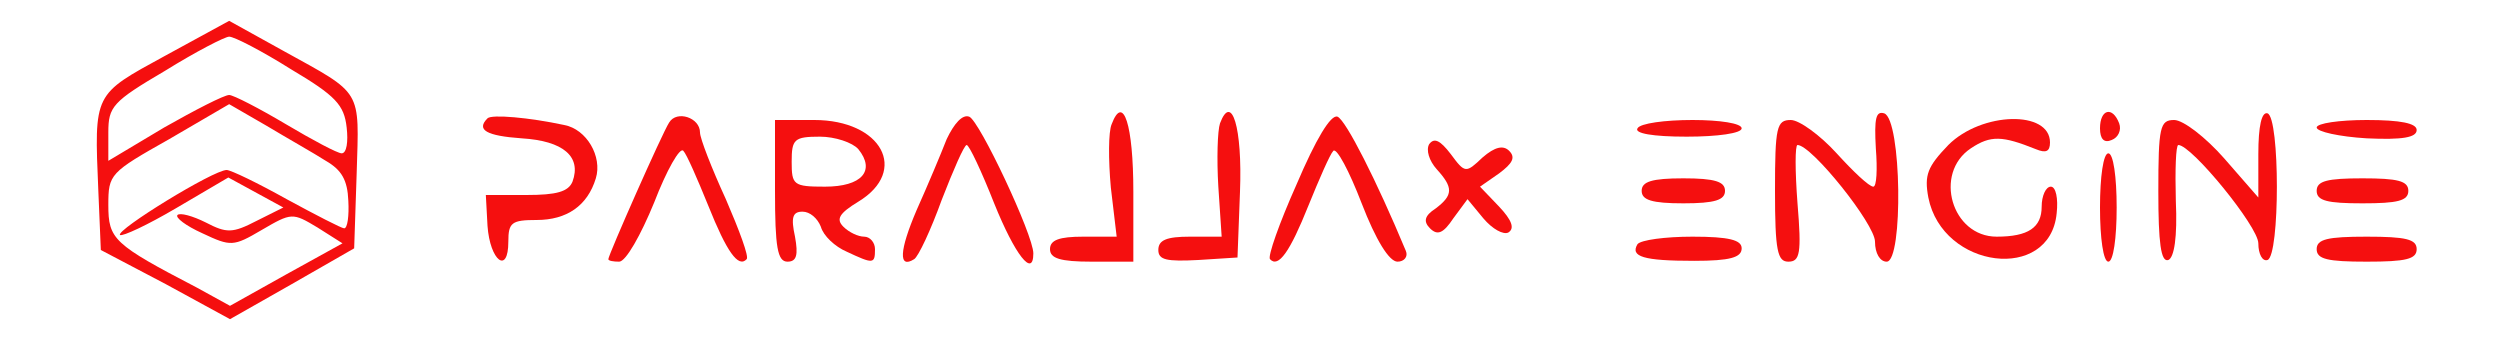 
<svg version="1.0" xmlns="http://www.w3.org/2000/svg"
 width="250pt" height="34pt" viewBox="0 0 300 38"
 preserveAspectRatio="xMidYMid meet">
<g transform="translate(0,38) scale(0.1,-0.1)"
fill="#f50f0f" stroke="none">
<path d="M198 327 c-86 -47 -85 -44 -80 -162 l3 -71 78 -41 77 -42 74 42 75
43 3 90 c3 102 8 94 -88 147 l-65 36 -77 -42z m151 -16 c54 -32 64 -43 67 -70
2 -17 0 -31 -6 -31 -5 0 -35 16 -67 35 -32 19 -63 35 -68 35 -6 0 -41 -18 -78
-39 l-67 -40 0 34 c0 31 5 37 68 74 37 23 72 41 77 41 6 0 39 -17 74 -39z m42
-110 c19 -11 26 -23 27 -48 1 -18 -1 -33 -5 -33 -3 0 -34 16 -69 35 -34 19
-67 35 -72 35 -16 0 -133 -72 -128 -78 3 -2 33 12 67 32 l63 37 33 -18 33 -18
-32 -16 c-29 -15 -36 -15 -61 -2 -16 8 -31 12 -34 9 -3 -3 10 -13 30 -22 34
-16 37 -16 71 4 36 21 37 21 67 3 l30 -19 -67 -37 -68 -38 -40 22 c-100 52
-106 58 -106 99 0 37 2 39 73 79 l72 42 45 -26 c25 -15 57 -33 71 -42z"/>
<path d="M585 252 c-14 -14 -1 -21 41 -24 50 -3 72 -22 61 -52 -5 -12 -19 -16
-55 -16 l-49 0 2 -37 c3 -42 25 -59 25 -19 0 23 4 26 34 26 36 0 61 17 71 50
8 26 -11 59 -38 64 -42 9 -87 13 -92 8z"/>
<path d="M803 247 c-8 -12 -73 -159 -73 -164 0 -2 6 -3 13 -3 8 0 26 32 42 71
15 39 31 67 35 62 4 -4 17 -34 30 -66 22 -55 36 -75 46 -64 3 3 -9 35 -25 72
-17 37 -31 73 -31 80 0 18 -28 27 -37 12z"/>
<path d="M1136 227 c-7 -18 -23 -56 -36 -85 -21 -49 -22 -71 -3 -59 5 3 20 35
33 71 14 36 27 66 30 66 3 0 18 -32 33 -70 25 -62 47 -90 47 -60 0 22 -65 160
-77 164 -8 3 -18 -8 -27 -27z"/>
<path d="M1334 245 c-4 -9 -4 -43 -1 -76 l7 -59 -40 0 c-29 0 -40 -4 -40 -15
0 -11 12 -15 50 -15 l50 0 0 84 c0 80 -12 118 -26 81z"/>
<path d="M1464 246 c-3 -9 -4 -43 -2 -76 l4 -60 -38 0 c-28 0 -38 -4 -38 -16
0 -12 10 -14 48 -12 l47 3 3 79 c3 77 -10 119 -24 82z"/>
<path d="M1556 173 c-21 -47 -35 -87 -32 -90 10 -11 24 9 46 64 13 32 26 62
30 66 4 4 19 -24 34 -63 17 -44 33 -70 43 -70 8 0 13 6 10 13 -35 84 -72 157
-82 161 -8 3 -26 -27 -49 -81z"/>
<path d="M2251 216 c2 -25 1 -46 -3 -46 -5 0 -24 18 -44 40 -20 22 -45 40 -55
40 -17 0 -19 -8 -19 -85 0 -72 3 -85 16 -85 14 0 16 10 11 70 -3 39 -3 70 0
70 17 0 93 -95 93 -116 0 -14 6 -24 14 -24 20 0 18 171 -3 178 -10 3 -12 -6
-10 -42z"/>
<path d="M2520 240 c0 -13 5 -18 14 -14 8 3 12 12 9 20 -8 21 -23 17 -23 -6z"/>
<path d="M2710 209 l0 -52 -41 47 c-22 25 -49 46 -60 46 -17 0 -19 -8 -19 -86
0 -61 3 -85 12 -82 7 3 11 27 9 71 -1 37 0 67 3 67 16 0 96 -98 96 -118 0 -13
5 -22 11 -20 15 5 15 171 0 176 -7 2 -11 -15 -11 -49z"/>
<path d="M930 165 c0 -68 3 -85 15 -85 11 0 13 8 9 30 -5 23 -3 30 9 30 9 0
18 -8 22 -18 3 -11 17 -24 31 -30 32 -15 34 -15 34 3 0 8 -6 15 -13 15 -7 0
-18 5 -25 12 -9 9 -5 16 18 30 61 37 28 98 -53 98 l-47 0 0 -85z m100 50 c21
-26 4 -45 -40 -45 -38 0 -40 2 -40 30 0 27 3 30 34 30 18 0 39 -7 46 -15z"/>
<path d="M1965 240 c-4 -6 18 -10 59 -10 37 0 66 4 66 10 0 6 -26 10 -59 10
-33 0 -63 -4 -66 -10z"/>
<path d="M2338 220 c-25 -26 -29 -36 -24 -63 17 -86 146 -102 154 -19 2 18 -1
32 -7 32 -6 0 -11 -11 -11 -24 0 -25 -16 -36 -54 -36 -54 0 -76 76 -31 106 24
16 38 15 78 -1 12 -5 17 -3 17 8 0 39 -82 37 -122 -3z"/>
<path d="M2780 241 c0 -5 27 -11 60 -13 43 -2 60 1 60 10 0 8 -19 12 -60 12
-33 0 -60 -4 -60 -9z"/>
<path d="M1715 221 c-4 -7 0 -20 9 -30 20 -22 20 -31 -1 -47 -14 -9 -15 -16
-7 -24 9 -9 16 -6 28 12 l17 23 19 -23 c11 -13 24 -20 30 -17 8 5 4 15 -11 31
l-23 24 23 16 c16 12 20 19 12 27 -7 7 -17 5 -32 -8 -20 -19 -21 -19 -38 4
-13 17 -20 20 -26 12z"/>
<path d="M2520 145 c0 -37 4 -65 10 -65 6 0 10 28 10 65 0 37 -4 65 -10 65 -6
0 -10 -28 -10 -65z"/>
<path d="M1970 165 c0 -11 12 -15 50 -15 38 0 50 4 50 15 0 11 -12 15 -50 15
-38 0 -50 -4 -50 -15z"/>
<path d="M2780 165 c0 -12 13 -15 55 -15 42 0 55 3 55 15 0 12 -13 15 -55 15
-42 0 -55 -3 -55 -15z"/>
<path d="M1965 101 c-9 -15 7 -20 68 -20 43 0 57 4 57 15 0 10 -15 14 -59 14
-33 0 -62 -4 -66 -9z"/>
<path d="M2780 95 c0 -12 13 -15 60 -15 47 0 60 3 60 15 0 12 -13 15 -60 15
-47 0 -60 -3 -60 -15z"/>
</g>
</svg>
